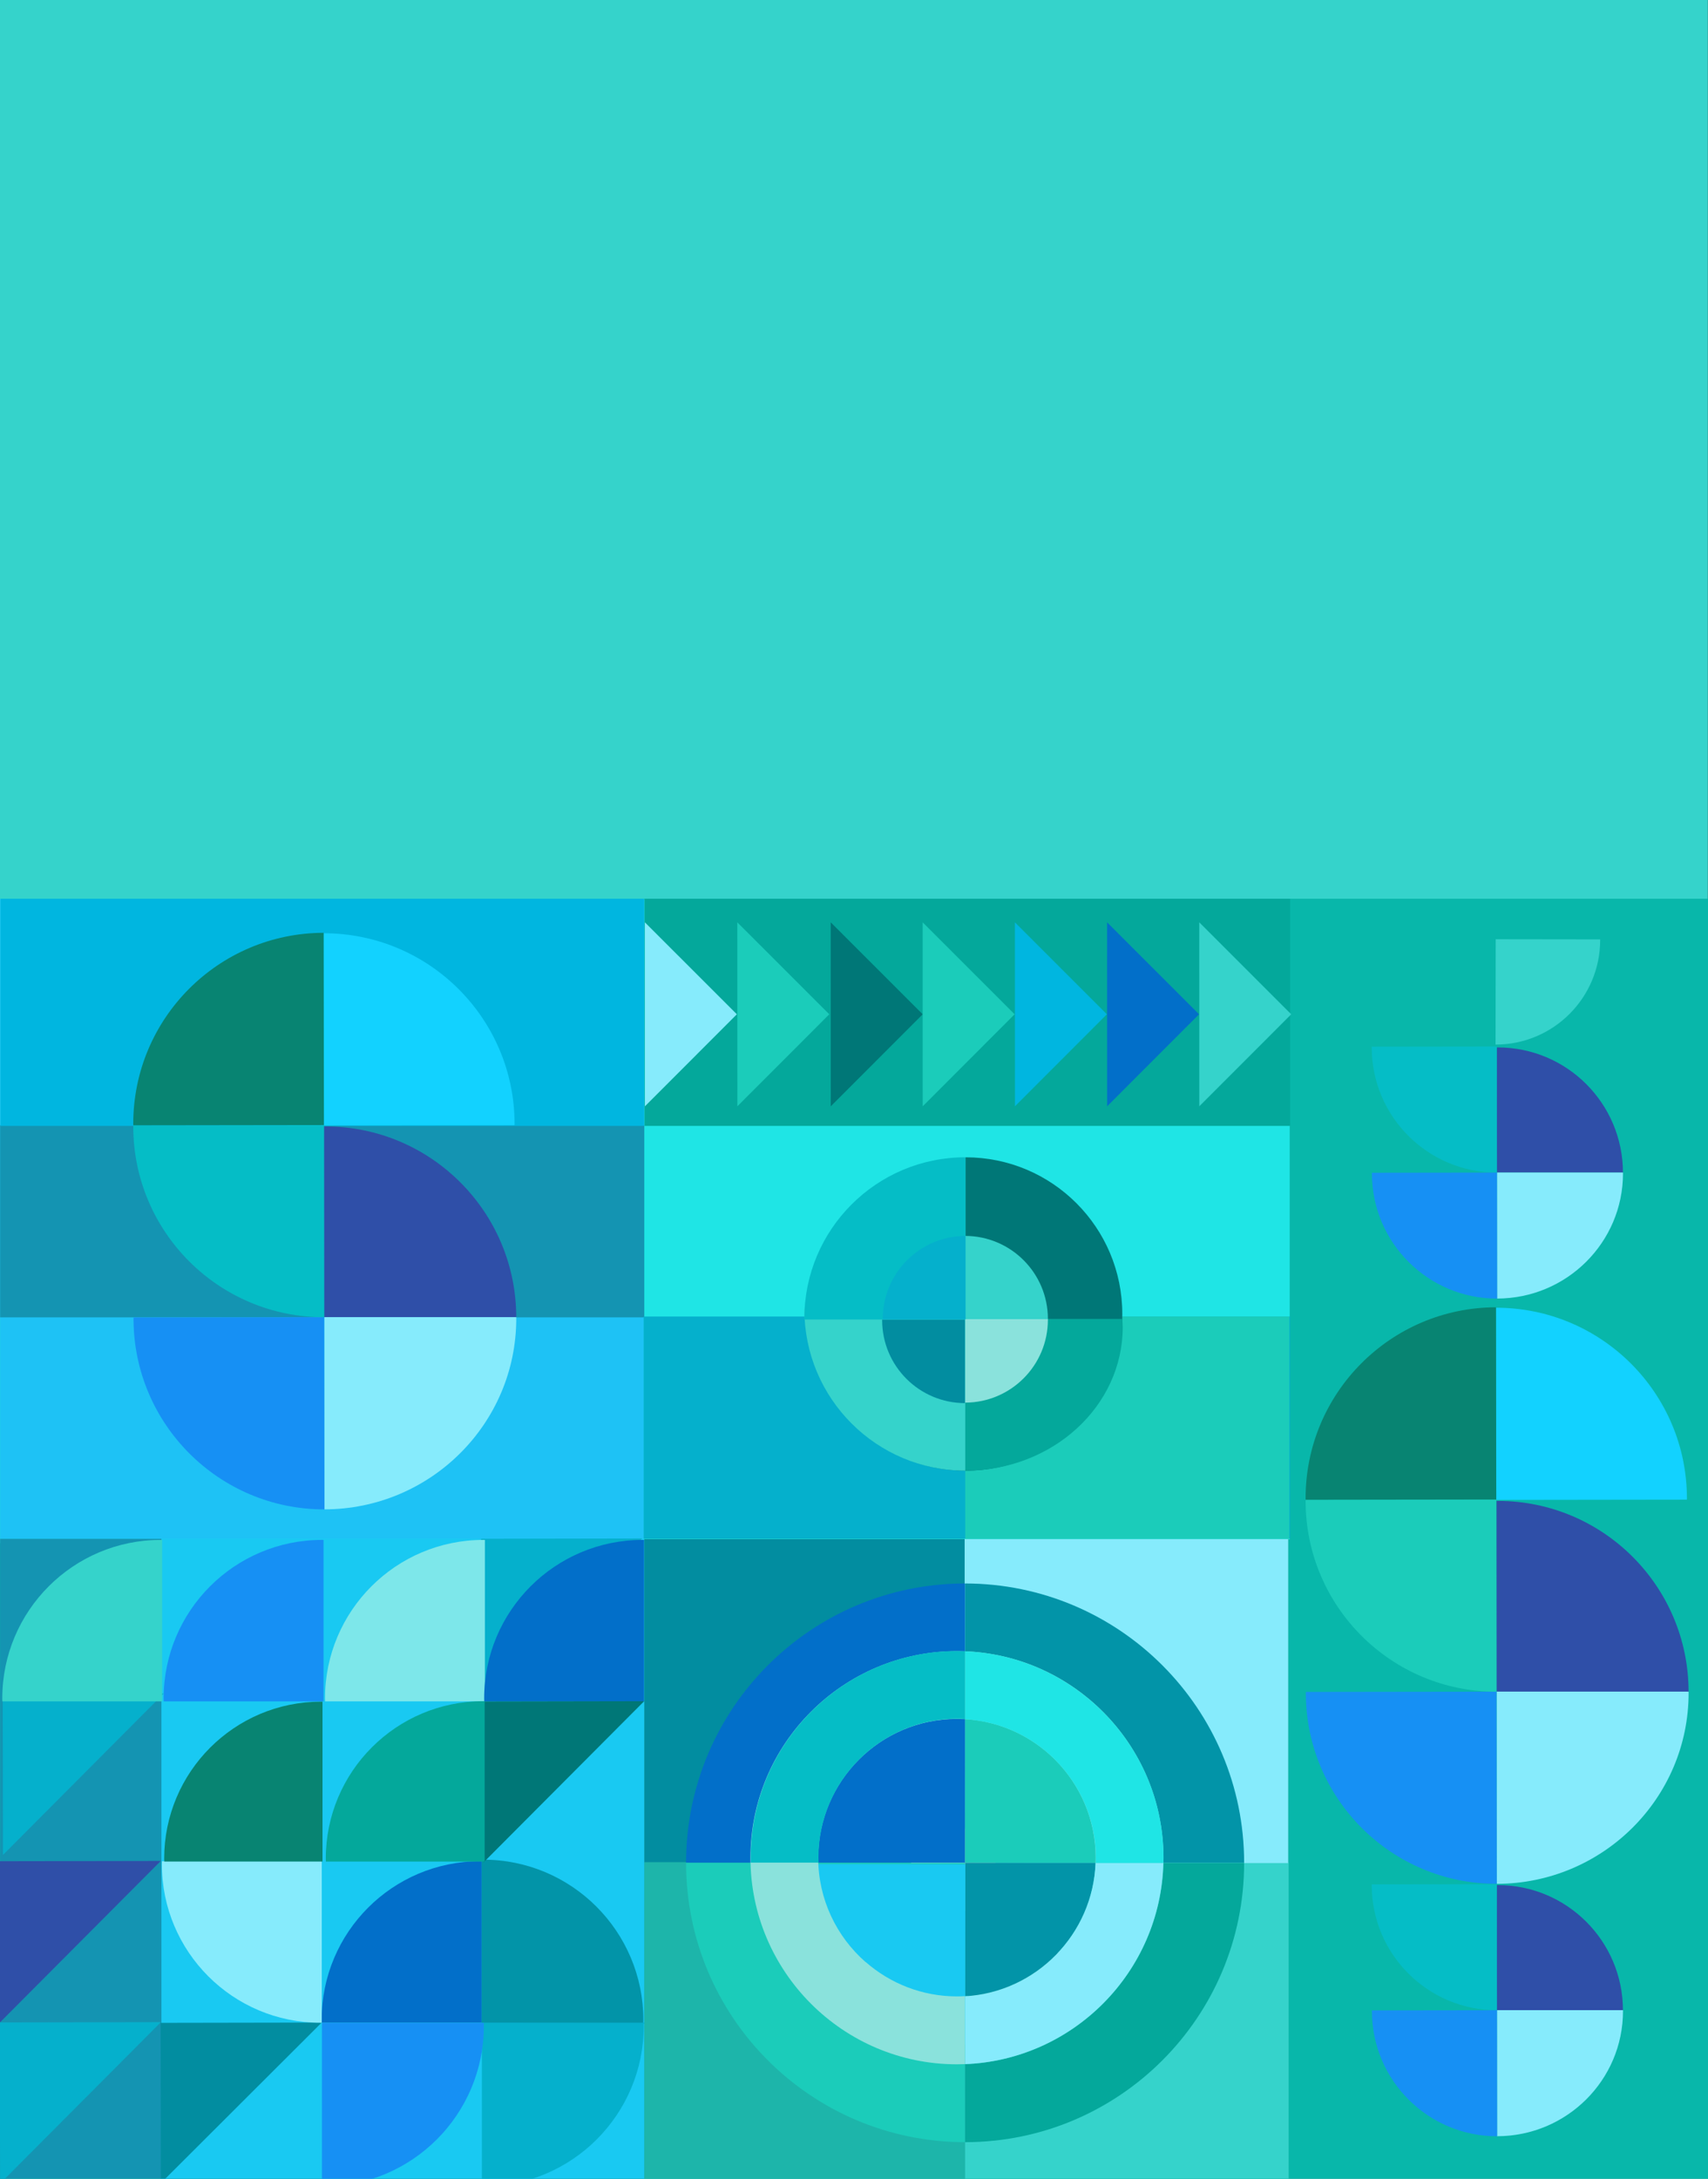 <svg xmlns="http://www.w3.org/2000/svg" id="a" viewBox="0 0 600 765"><rect x="0" y="0" width="600" height="765" fill="#333333" stroke="none"/><rect x="-.05" y="-.22" width="600" height="765.59" fill="#35d3cb"></rect><rect x="-.08" y="315.59" width="601.31" height="452.92" fill="#08b7aa"></rect><rect x="226.35" y="315.81" width="226.71" height="224.72" fill="#1fe5e5"></rect><rect x=".05" y="315.58" width="226.29" height="226.29" fill="#1fe5e5"></rect><rect x=".05" y="315.7" width="226.2" height="224.7" fill="#1ec2f5"></rect><rect x=".05" y="395.13" width="226.26" height="67.44" fill="#1494b2"></rect><rect x=".2" y="315.59" width="226.05" height="79.75" fill="#00b6e0"></rect><rect x="226.41" y="315.59" width="226.79" height="79.75" fill="#04a89b"></rect><path d="M113.7,327.7l.1,67.48,66.95-.09c0-.15,.02-.3,.02-.45-.05-37-30.08-66.96-67.07-66.94Z" fill="#12d2ff"></path><path d="M181.34,462.52l-67.48-.02,.02-66.95c.15,0,.3-.02,.45-.02,37,.01,66.99,30,67.02,67Z" fill="#2f4fa8"></path><path d="M113.93,529.98v-67.48h67.41c0,.15,.02,.3,.02,.45,0,37-30.19,67-67.44,67.04Z" fill="#86ebfc"></path><path d="M113.88,462.53l-.1-67.48-66.95,.09c0,.15-.02,.3-.02,.45,.05,37,30.08,66.96,67.07,66.94Z" fill="#05bdc6"></path><path d="M113.97,530l-.1-67.48-66.95,.09c0,.15-.02,.3-.02,.45,.05,37,30.08,66.96,67.07,66.94Z" fill="#1690f4"></path><path d="M570.12,705.86h-44.27v-43.93c.11,0,.21-.01,.31-.01,24.27,0,43.95,19.68,43.96,43.95Z" fill="#2f4fa8"></path><path d="M525.9,750.11v-44.27h44.22c0,.1,.02,.19,.02,.29,0,24.27-19.8,43.95-44.24,43.97Z" fill="#86ebfc"></path><path d="M525.86,705.87l-.06-44.27-43.92,.06c0,.1-.01,.19-.01,.29,.03,24.27,19.73,43.92,44,43.91Z" fill="#05bdc6"></path><path d="M525.93,750.13l-.06-44.27-43.92,.06c0,.1-.01,.19-.01,.29,.03,24.27,19.73,43.92,44,43.91Z" fill="#1690f4"></path><path d="M570.12,411.73h-44.27v-43.93c.11,0,.21-.01,.31-.01,24.27,0,43.95,19.68,43.96,43.95Z" fill="#2f4fa8"></path><path d="M525.9,455.98v-44.27h44.22c0,.1,.02,.19,.02,.29,0,24.27-19.8,43.95-44.24,43.97Z" fill="#86ebfc"></path><path d="M525.86,411.74l-.06-44.27-43.92,.06c0,.1-.01,.19-.01,.29,.03,24.27,19.73,43.92,44,43.91Z" fill="#05bdc6"></path><path d="M525.37,366.8l.05-36.99,36.69,.05c0,.08,.01,.16,.01,.24-.03,20.28-16.48,36.7-36.76,36.69Z" fill="#35d3cb"></path><path d="M525.93,456l-.06-44.27-43.92,.06c0,.1-.01,.19-.01,.29,.03,24.27,19.73,43.92,44,43.91Z" fill="#1690f4"></path><path d="M113.68,327.55l.1,67.48-66.95,.09c0-.15-.02-.3-.02-.45-.05-37,29.89-67.05,66.88-67.13Z" fill="#088472"></path><path d="M525.53,459.19l.1,67.48,66.95-.09c0-.15,.02-.3,.02-.45-.05-37-30.08-66.96-67.07-66.94Z" fill="#12d2ff"></path><path d="M593.17,594.01l-67.48-.02,.02-66.95c.15,0,.3-.02,.45-.02,37,.01,66.99,30,67.02,67Z" fill="#2f4fa8"></path><path d="M525.76,661.47v-67.48h67.41c0,.15,.02,.3,.02,.45,0,37-30.19,67-67.44,67.04Z" fill="#86ebfc"></path><path d="M525.71,594.02l-.1-67.48-66.95,.09c0,.15-.02,.3-.02,.45,.05,37,30.08,66.96,67.07,66.94Z" fill="#1bccba"></path><path d="M525.8,661.49l-.1-67.48-66.95,.09c0,.15-.02,.3-.02,.45,.05,37,30.08,66.96,67.07,66.94Z" fill="#1690f4"></path><path d="M525.51,459.04l.1,67.48-66.95,.09c0-.15-.02-.3-.02-.45-.05-37,29.89-67.05,66.88-67.13Z" fill="#088472"></path><polyline points="226.54 323.86 258.85 356.15 226.56 388.46" fill="#86ebfc"></polyline><polyline points="259.01 323.86 291.32 356.15 259.03 388.46" fill="#1bccba"></polyline><polyline points="291.82 323.86 324.13 356.15 291.84 388.46" fill="#077"></polyline><polyline points="324.12 323.86 356.42 356.15 324.13 388.46" fill="#1bccba"></polyline><polyline points="356.52 323.86 388.83 356.15 356.54 388.46" fill="#00b6e0"></polyline><polyline points="388.91 323.86 421.21 356.15 388.92 388.46" fill="#026fc9"></polyline><polyline points="421.29 323.86 453.59 356.15 421.3 388.46" fill="#35d3cb"></polyline><rect x="226.37" y="540.42" width="226.31" height="226.27" fill="#1db5aa"></rect><rect x="226.37" y="540.43" width="112.5" height="113.44" fill="#028da0"></rect><rect x="339.03" y="654.03" width="113.65" height="112.67" fill="#35d3cb"></rect><rect x="338.87" y="540.41" width="113.65" height="113.78" fill="#86ebfc"></rect><circle cx="334.89" cy="656.58" r="15.03" fill="#efedec"></circle><path d="M339.03,556.11h-.03v-.1c-54.13,.05-97.99,43.95-97.99,98.09h97.95l.07,.07v-98.06Z" fill="#026fc9"></path><path d="M437.05,654.1c0-54.14-43.86-98.03-97.99-98.09v.1h-.03v98.06l.07-.07h97.95Z" fill="#0294a8"></path><path d="M339.03,654.03l-.07,.07h-97.95c0,54.14,43.86,98.03,97.99,98.09v-.1h.03v-98.06Z" fill="#1bccba"></path><path d="M384.5,698.61l-15.32-15.34c-7.51,7.75-17.81,12.78-29.27,13.45v21.7c17.43-.68,33.15-8.14,44.59-19.82Z" fill="#19a28b"></path><path d="M337.3,607.97c-24.49,0-44.42,19.93-44.42,44.42,0,13.31,5.89,25.26,15.19,33.41l.02-.02c7.81,6.83,18.03,10.99,29.2,10.99,.88,0,1.75-.03,2.61-.08v-42.73l.06,.06h41.71c.02-.54,.04-1.08,.04-1.63,0-24.49-19.93-44.42-44.42-44.42Z" fill="none"></path><path d="M339.03,654.03v46.88h0v.05c24.96-1.45,44.92-21.77,45.83-46.86h-45.76l-.07-.07Z" fill="#0294a8"></path><path d="M408.68,654.1c-.93,38.22-31.57,69.2-69.65,70.69v27.3h.03v.1c54.13-.05,97.99-43.95,97.99-98.09h-28.37Z" fill="#04a89b"></path><polygon points="339.03 654.03 364.22 654.1 396.75 654.1 396.1 635.11 373.99 608.45 341.26 591.54 339.09 590.68 339.03 653.16 339.03 654.03" fill="#1bccba"></polygon><polygon points="339.11 654.64 313.91 654.57 281.38 654.57 282.03 673.55 304.14 700.22 336.87 717.12 339.04 717.99 339.11 655.51 339.11 654.64" fill="#19c9f2"></polygon><path d="M336.16,701c-12.26,0-23.47-4.56-32.04-12.06l-.03,.03c-10.21-8.94-16.67-22.06-16.67-36.66,0-26.88,21.87-48.74,48.74-48.74s48.74,21.87,48.74,48.74c0,.6-.02,1.2-.04,1.79h23.82c.01-.6,.02-1.19,.02-1.79,0-40-32.54-72.54-72.54-72.54s-72.54,32.54-72.54,72.54,32.54,72.54,72.54,72.54c.96,0,1.91-.02,2.86-.06v-23.88c-.95,.06-1.9,.09-2.86,.09Z" fill="#8ae2dc"></path><path d="M408.68,654.1h-23.82c-.91,25.09-20.88,45.41-45.83,46.86v-.05h0v23.88c38.08-1.49,68.72-32.47,69.65-70.69Z" fill="#86ebfc"></path><path d="M339.07,579.8c-.94-.04-1.88-.07-2.83-.07h0c-.62,0-1.24,0-1.86,.02-.24,0-.48,.02-.72,.03-.38,.01-.75,.02-1.13,.04-.33,.02-.65,.04-.97,.06-.28,.02-.57,.03-.85,.05-.38,.03-.75,.07-1.13,.1-.23,.02-.46,.04-.68,.06-.42,.04-.84,.09-1.25,.14-.18,.02-.36,.04-.54,.06-.46,.06-.91,.12-1.37,.19-.14,.02-.28,.04-.41,.06-.49,.07-.98,.16-1.48,.24-.1,.02-.19,.03-.29,.05-.53,.09-1.06,.2-1.58,.3-.06,.01-.11,.02-.17,.03-.57,.11-1.13,.24-1.69,.36h-.04c-32.24,7.38-56.37,36.29-56.37,70.73,0,.6,.03,1.2,.05,1.79h23.8c-.02-.6-.05-1.19-.05-1.79,0-13.68,5.67-26.05,14.78-34.92h0c2.2-2.14,4.59-4.07,7.15-5.76h.01c.63-.43,1.28-.83,1.94-1.22,.02-.01,.04-.02,.06-.03,.64-.38,1.29-.75,1.94-1.1,.04-.02,.09-.04,.13-.07,.64-.34,1.28-.66,1.93-.97,.07-.03,.14-.06,.22-.1,.63-.29,1.26-.58,1.9-.84,.11-.04,.22-.08,.32-.13,.61-.25,1.23-.49,1.85-.72,.15-.05,.3-.1,.45-.15,.59-.21,1.18-.41,1.77-.59,.19-.06,.39-.11,.59-.17,.56-.16,1.12-.33,1.69-.47,.25-.06,.5-.11,.74-.17,.52-.12,1.05-.25,1.57-.36,.31-.06,.62-.11,.92-.17,.48-.09,.96-.18,1.44-.25,.37-.06,.75-.1,1.13-.14,.42-.05,.85-.12,1.27-.16,.47-.05,.95-.08,1.43-.11,.34-.02,.67-.06,1.01-.08,.79-.04,1.58-.06,2.38-.06,.03,0,.06,0,.1,0,.94,0,1.87,.03,2.79,.09h.04v-23.81Z" fill="#05bdc6"></path><path d="M377.89,593.03c-.22-.15-.43-.3-.65-.45-.22-.15-.43-.3-.65-.45-.4-.27-.8-.53-1.21-.79-.04-.02-.07-.05-.11-.07-10.53-6.78-22.92-10.92-36.23-11.45v23.82s.04,0,.06,0v.06c8.75,.52,16.88,3.35,23.79,7.89,.05,.04,.11,.07,.16,.11,.54,.35,1.06,.72,1.58,1.1,.16,.11,.31,.23,.47,.34,.42,.31,.84,.63,1.25,.95,.26,.21,.51,.41,.77,.63,.3,.25,.61,.5,.91,.76,.37,.32,.73,.64,1.08,.97,.18,.17,.36,.33,.54,.5,.49,.47,.97,.94,1.45,1.43,.04,.04,.08,.08,.13,.13,.54,.56,1.07,1.13,1.58,1.72h0c7.55,8.58,12.13,19.83,12.13,32.13,0,.6-.02,1.19-.05,1.79h23.8c.01-.6,.05-1.19,.05-1.79,0-24.49-12.2-46.18-30.85-59.32Z" fill="#1fe5e5"></path><rect x=".04" y="540.33" width="226.29" height="226.29" fill="#1494b2"></rect><rect x="56.7" y="540.23" width="169.6" height="226.39" fill="#19c9f2"></rect><polyline points="0 710.12 -.1 653.54 56.48 653.44" fill="#2f4fa8"></polyline><polyline points=".03 766.73 -.07 710.15 56.51 710.05" fill="#05b0cc"></polyline><polyline points="1.05 651.33 .95 594.74 57.53 594.64" fill="#05b0cc"></polyline><polyline points="170.08 766.9 169.98 710.32 226.56 710.22" fill="#05b0cc"></polyline><polyline points="56.52 766.56 56.43 710.29 113.01 710.19" fill="#028da0"></polyline><polyline points="169.13 596.89 169.03 540.31 225.62 540.21" fill="#05b0cc"></polyline><rect x="226.13" y="462.28" width="227.06" height="77.96" fill="#05b0cc"></rect><path d="M169.16,653.55c-.16,0-.33-.01-.49-.01-30.75,0-55.67,24.93-55.67,55.67,0,.35,.02,.69,.03,1.03h56.14v-56.7Z" fill="#026fc9"></path><path d="M169.21,653c.17,0,.33-.01,.5-.01,31.09,0,56.29,25.2,56.29,56.29,0,.35-.02,.7-.03,1.04h-56.77v-57.33Z" fill="#0294a8"></path><path d="M113.02,710.24c-.16,0-.33,.01-.49,.01-30.75,0-55.67-24.93-55.67-55.67,0-.35,.02-.69,.03-1.03h56.14v56.7Z" fill="#86ebfc"></path><path d="M170.33,540.72c-.16,0-.33-.01-.49-.01-30.75,0-55.67,24.93-55.67,55.67,0,.35,.02,.69,.03,1.03h56.14v-56.7Z" fill="#7de7ea"></path><path d="M113.64,540.72c-.16,0-.33-.01-.49-.01-30.75,0-55.67,24.93-55.67,55.67,0,.35,.02,.69,.03,1.03h56.14v-56.7Z" fill="#1690f4"></path><path d="M56.96,540.72c-.16,0-.33-.01-.49-.01-30.75,0-55.67,24.93-55.67,55.67,0,.35,.02,.69,.03,1.03H56.96v-56.7Z" fill="#35d3cb"></path><path d="M226.24,540.72c-.16,0-.33-.01-.49-.01-30.75,0-55.67,24.93-55.67,55.67,0,.35,.02,.69,.03,1.03h56.14v-56.7Z" fill="#026fc9"></path><path d="M169.28,767.71c.17,0,.33,.01,.5,.01,31.12,0,56.36-25.23,56.36-56.36,0-.35-.02-.7-.03-1.05h-56.83v57.39Z" fill="#05b0cc"></path><path d="M113.11,767.71c.17,0,.33,.01,.5,.01,31.12,0,56.36-25.23,56.36-56.36,0-.35-.02-.7-.03-1.05h-56.83v57.39Z" fill="#1690f4"></path><polyline points="169.88 653.94 169.78 597.44 226.29 597.34" fill="#077"></polyline><path d="M170.24,597.35c-.16,0-.32-.01-.49-.01-30.54,0-55.3,24.76-55.3,55.3,0,.34,.02,.68,.03,1.03h55.77v-56.32Z" fill="#04a89b"></path><path d="M113.29,597.52c-.16,0-.32-.01-.49-.01-30.44,0-55.12,24.68-55.12,55.12,0,.34,.02,.68,.03,1.02h55.58v-56.13Z" fill="#088472"></path><rect x="339.07" y="462.27" width="113.87" height="78.06" fill="#1bccba"></rect><g><path d="M339.23,406.37s-.04,0-.06,0v71.44h-37.64v23.59c9.85,9.29,23.09,15.01,37.7,15.01,30.39,0,55.02-24.63,55.02-55.02s-24.63-55.02-55.02-55.02Z" fill="#077"></path><path d="M339.1,516.4v-56.96h-56.51c0,.13-.02,.25-.02,.38,0,31.23,25.31,56.55,56.53,56.58Z" fill="#35d3cb"></path><path d="M339.09,406.36v56.96h-56.51c0-.13-.02-.25-.02-.38,0-31.23,25.31-56.55,56.53-56.58Z" fill="#05bdc6"></path><path d="M339.11,516.38s.07,0,.11,0c30.47,0,55.18-22.57,55.18-50.41,0-.96-.1-1.9-.16-2.85h-55.13v53.25Z" fill="#04a89b"></path><path d="M339.03,433.97v29.31h29.08c0-.07,0-.13,0-.19,0-16.07-13.02-29.1-29.09-29.12Z" fill="#35d3cb"></path><path d="M339.03,492.51v-29.31h29.08c0,.07,0,.13,0,.19,0,16.07-13.02,29.1-29.09,29.12Z" fill="#8ae2dc"></path><path d="M338.97,492.68v-29.31h-29.08c0,.07,0,.13,0,.19,0,16.07,13.02,29.1,29.09,29.12Z" fill="#028da0"></path><path d="M339.19,433.97v29.31h-29.08c0-.07,0-.13,0-.19,0-16.07,13.02-29.1,29.09-29.12Z" fill="#05b0cc"></path></g></svg>
